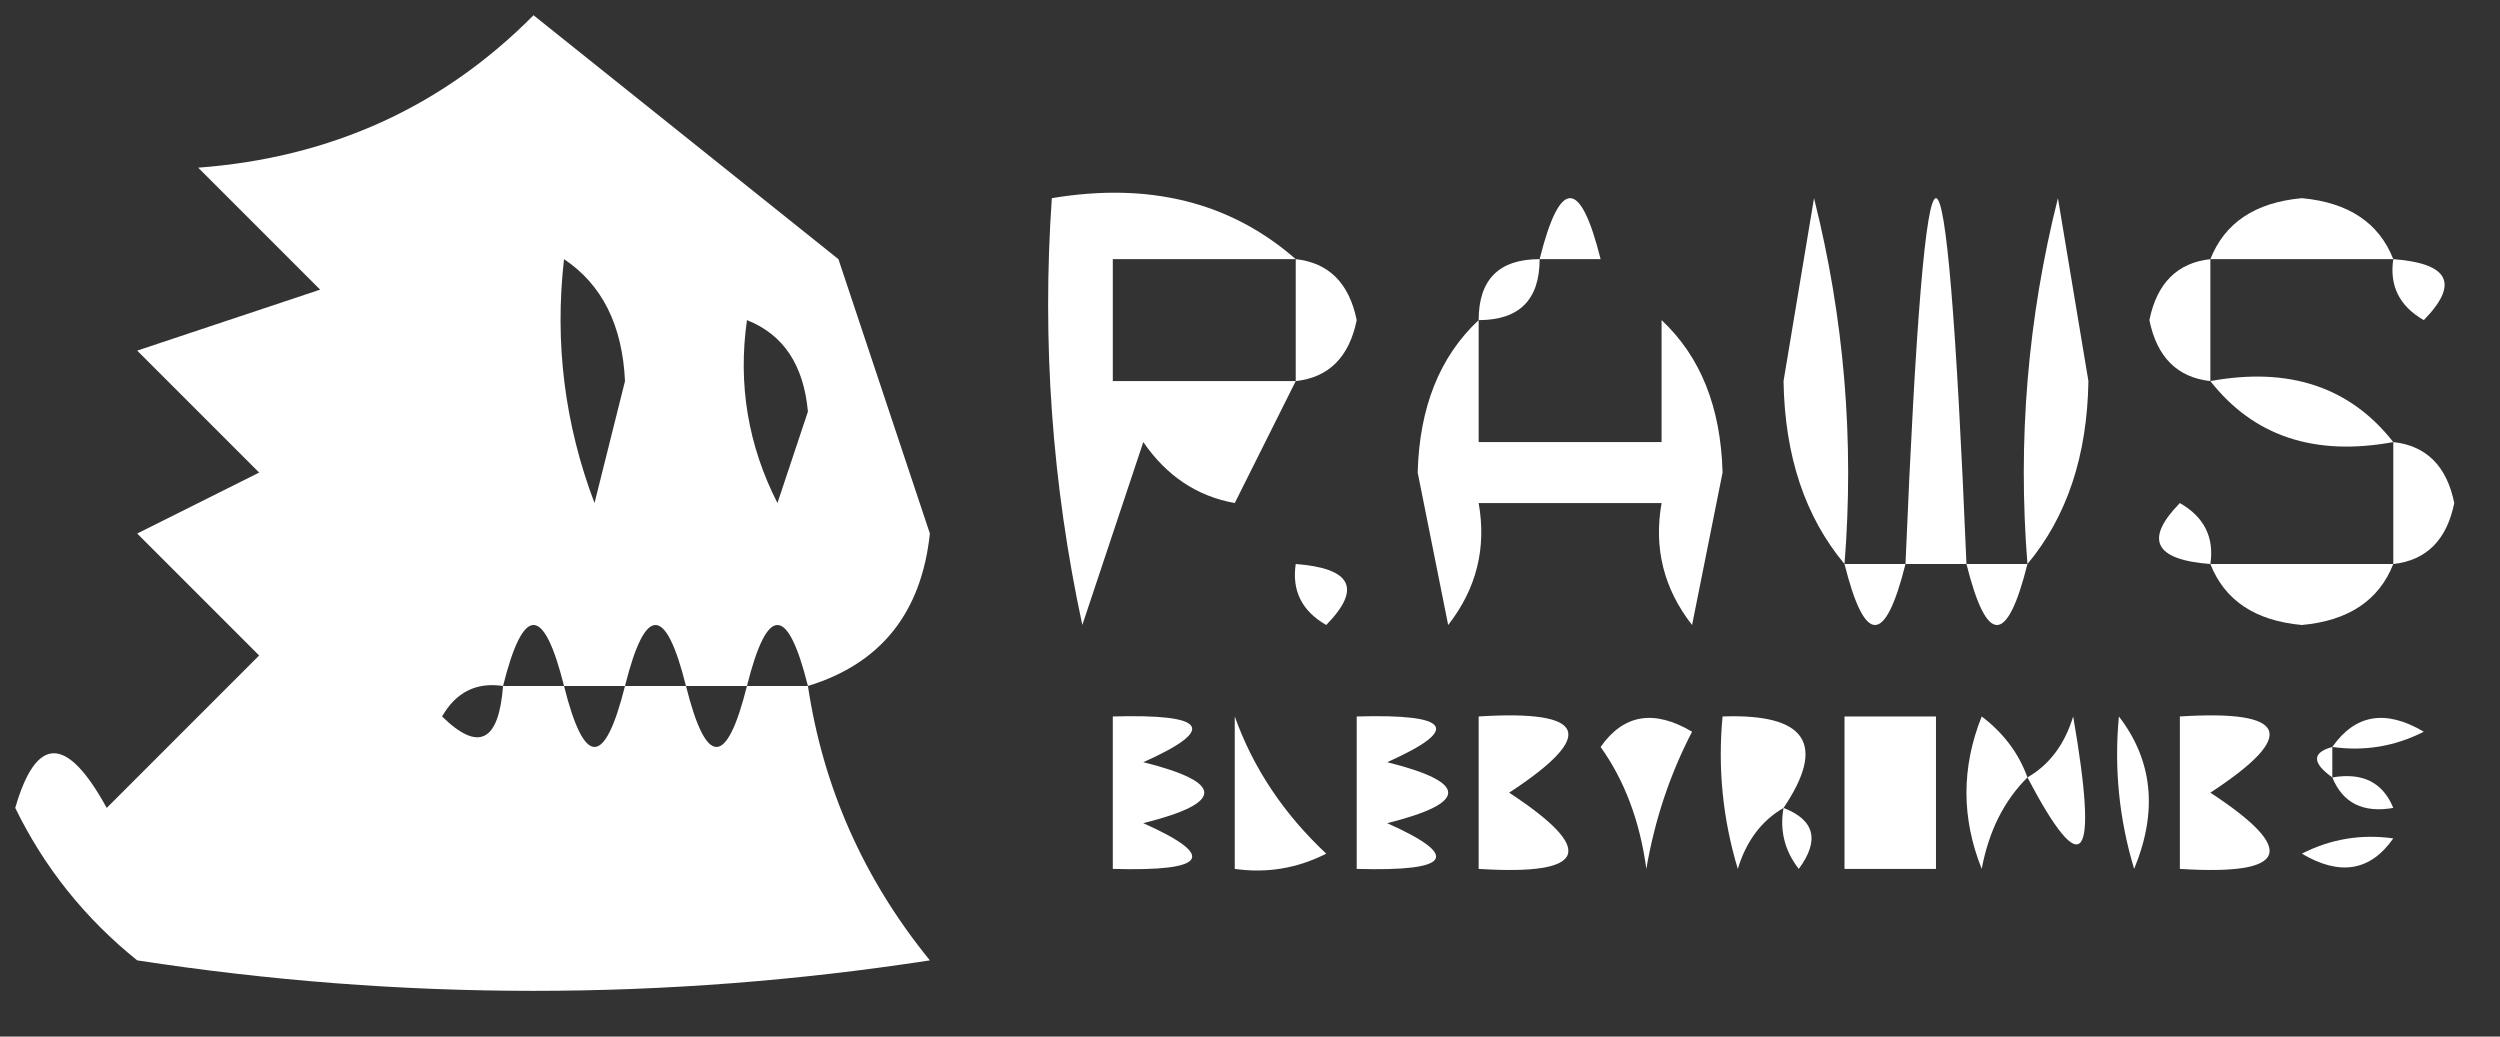 <?xml version="1.0" encoding="UTF-8"?>
<!DOCTYPE svg PUBLIC "-//W3C//DTD SVG 1.1//EN" "http://www.w3.org/Graphics/SVG/1.1/DTD/svg11.dtd">
<svg xmlns="http://www.w3.org/2000/svg" version="1.1" width="82px" height="34px" style="shape-rendering:geometricPrecision; text-rendering:geometricPrecision; image-rendering:optimizeQuality; fill-rule:evenodd; clip-rule:evenodd" xmlns:xlink="http://www.w3.org/1999/xlink">
<rect width="100%" height="100%" fill="#333333" stroke="none"/>
<g><path style="opacity:1" fill="#fefffe" d="M 26.5,22.5 C 27.002,25.841 28.336,28.841 30.5,31.5C 21.833,32.833 13.167,32.833 4.5,31.5C 2.787,30.122 1.453,28.455 0.5,26.5C 1.191,24.109 2.191,24.109 3.5,26.5C 5.167,24.833 6.833,23.167 8.5,21.5C 7.167,20.167 5.833,18.833 4.5,17.5C 5.833,16.833 7.167,16.167 8.5,15.5C 7.167,14.167 5.833,12.833 4.5,11.5C 6.5,10.833 8.5,10.167 10.5,9.5C 9.167,8.167 7.833,6.833 6.5,5.5C 10.852,5.174 14.519,3.507 17.5,0.5C 20.833,3.167 24.167,5.833 27.5,8.5C 28.5,11.5 29.5,14.5 30.5,17.5C 30.223,20.102 28.889,21.769 26.5,22.5 Z M 18.5,8.5 C 19.748,9.334 20.415,10.667 20.5,12.5C 20.167,13.833 19.833,15.167 19.5,16.5C 18.52,13.914 18.187,11.247 18.5,8.5 Z M 24.5,10.5 C 25.694,10.97 26.36,11.97 26.5,13.5C 26.167,14.5 25.833,15.5 25.5,16.5C 24.534,14.604 24.201,12.604 24.5,10.5 Z M 18.5,22.5 C 17.833,22.5 17.167,22.5 16.5,22.5C 17.167,19.833 17.833,19.833 18.5,22.5 Z M 22.5,22.5 C 21.833,22.5 21.167,22.5 20.5,22.5C 21.167,19.833 21.833,19.833 22.5,22.5 Z M 26.5,22.5 C 25.833,22.5 25.167,22.5 24.5,22.5C 25.167,19.833 25.833,19.833 26.5,22.5 Z M 16.5,22.5 C 16.36,24.337 15.694,24.67 14.5,23.5C 14.957,22.703 15.624,22.369 16.5,22.5 Z M 18.5,22.5 C 19.167,22.5 19.833,22.5 20.5,22.5C 19.833,25.167 19.167,25.167 18.5,22.5 Z M 22.5,22.5 C 23.167,22.5 23.833,22.5 24.5,22.5C 23.833,25.167 23.167,25.167 22.5,22.5 Z"/></g>
<g><path style="opacity:1" fill="#fefffe" d="M 42.5,8.5 C 40.5,8.5 38.5,8.5 36.5,8.5C 36.5,9.833 36.5,11.167 36.5,12.5C 38.5,12.5 40.5,12.5 42.5,12.5C 41.833,13.833 41.167,15.167 40.5,16.5C 39.265,16.279 38.265,15.612 37.5,14.5C 36.833,16.5 36.167,18.5 35.5,20.5C 34.507,15.88 34.173,11.214 34.5,6.5C 37.698,5.964 40.365,6.631 42.5,8.5 Z"/></g>
<g><path style="opacity:1" fill="#fefffe" d="M 52.5,8.5 C 51.833,8.5 51.167,8.5 50.5,8.5C 51.167,5.833 51.833,5.833 52.5,8.5 Z"/></g>
<g><path style="opacity:1" fill="#fefffe" d="M 60.5,18.5 C 59.206,16.952 58.539,14.952 58.5,12.5C 58.833,10.5 59.167,8.5 59.5,6.5C 60.491,10.445 60.824,14.445 60.5,18.5 Z"/></g>
<g><path style="opacity:1" fill="#fefffe" d="M 64.5,18.5 C 63.833,18.5 63.167,18.5 62.5,18.5C 63.167,2.5 63.833,2.5 64.5,18.5 Z"/></g>
<g><path style="opacity:1" fill="#fefffe" d="M 66.5,18.5 C 66.176,14.445 66.509,10.445 67.5,6.5C 67.833,8.5 68.167,10.5 68.5,12.5C 68.461,14.952 67.794,16.952 66.5,18.5 Z"/></g>
<g><path style="opacity:1" fill="#fefffe" d="M 78.5,8.5 C 76.5,8.5 74.5,8.5 72.5,8.5C 72.97,7.307 73.97,6.64 75.5,6.5C 77.03,6.64 78.03,7.307 78.5,8.5 Z"/></g>
<g><path style="opacity:1" fill="#fefffe" d="M 42.5,8.5 C 43.586,8.62 44.253,9.287 44.5,10.5C 44.253,11.713 43.586,12.38 42.5,12.5C 42.5,11.167 42.5,9.833 42.5,8.5 Z"/></g>
<g><path style="opacity:1" fill="#fefffe" d="M 50.5,8.5 C 50.5,9.833 49.833,10.5 48.5,10.5C 48.5,9.167 49.167,8.5 50.5,8.5 Z"/></g>
<g><path style="opacity:1" fill="#fefffe" d="M 52.5,8.5 C 53.833,8.5 54.5,9.167 54.5,10.5C 54.5,9.167 53.833,8.5 52.5,8.5 Z"/></g>
<g><path style="opacity:1" fill="#fefffe" d="M 72.5,8.5 C 72.5,9.833 72.5,11.167 72.5,12.5C 71.414,12.38 70.747,11.713 70.5,10.5C 70.747,9.287 71.414,8.62 72.5,8.5 Z"/></g>
<g><path style="opacity:1" fill="#fefffe" d="M 78.5,8.5 C 80.337,8.639 80.67,9.306 79.5,10.5C 78.703,10.043 78.369,9.376 78.5,8.5 Z"/></g>
<g><path style="opacity:1" fill="#fefffe" d="M 48.5,10.5 C 48.5,11.833 48.5,13.167 48.5,14.5C 50.5,14.5 52.5,14.5 54.5,14.5C 54.5,13.167 54.5,11.833 54.5,10.5C 55.777,11.694 56.444,13.36 56.5,15.5C 56.167,17.167 55.833,18.833 55.5,20.5C 54.571,19.311 54.238,17.978 54.5,16.5C 52.5,16.5 50.5,16.5 48.5,16.5C 48.762,17.978 48.429,19.311 47.5,20.5C 47.167,18.833 46.833,17.167 46.5,15.5C 46.556,13.36 47.223,11.694 48.5,10.5 Z"/></g>
<g><path style="opacity:1" fill="#fefffe" d="M 72.5,12.5 C 75.082,12.025 77.082,12.692 78.5,14.5C 75.918,14.975 73.918,14.308 72.5,12.5 Z"/></g>
<g><path style="opacity:1" fill="#fefffe" d="M 78.5,14.5 C 79.586,14.62 80.253,15.287 80.5,16.5C 80.253,17.713 79.586,18.38 78.5,18.5C 78.5,17.167 78.5,15.833 78.5,14.5 Z"/></g>
<g><path style="opacity:1" fill="#fefffe" d="M 40.5,16.5 C 41.833,16.5 42.5,17.167 42.5,18.5C 42.5,17.167 41.833,16.5 40.5,16.5 Z"/></g>
<g><path style="opacity:1" fill="#fefffe" d="M 72.5,18.5 C 70.663,18.36 70.33,17.694 71.5,16.5C 72.297,16.957 72.631,17.624 72.5,18.5 Z"/></g>
<g><path style="opacity:1" fill="#fefffe" d="M 42.5,18.5 C 44.337,18.64 44.67,19.306 43.5,20.5C 42.703,20.043 42.369,19.376 42.5,18.5 Z"/></g>
<g><path style="opacity:1" fill="#fefffe" d="M 60.5,18.5 C 61.167,18.5 61.833,18.5 62.5,18.5C 61.833,21.167 61.167,21.167 60.5,18.5 Z"/></g>
<g><path style="opacity:1" fill="#fefffe" d="M 64.5,18.5 C 65.167,18.5 65.833,18.5 66.5,18.5C 65.833,21.167 65.167,21.167 64.5,18.5 Z"/></g>
<g><path style="opacity:1" fill="#fefffe" d="M 72.5,18.5 C 74.5,18.5 76.5,18.5 78.5,18.5C 78.03,19.694 77.03,20.36 75.5,20.5C 73.97,20.36 72.97,19.694 72.5,18.5 Z"/></g>
<g><path style="opacity:1" fill="#fefffe" d="M 36.5,23.5 C 39.598,23.413 39.932,23.913 37.5,25C 40.167,25.667 40.167,26.333 37.5,27C 39.932,28.087 39.598,28.587 36.5,28.5C 36.5,26.833 36.5,25.167 36.5,23.5 Z"/></g>
<g><path style="opacity:1" fill="#fefffe" d="M 40.5,23.5 C 41.103,25.19 42.103,26.69 43.5,28C 42.552,28.483 41.552,28.649 40.5,28.5C 40.5,26.833 40.5,25.167 40.5,23.5 Z"/></g>
<g><path style="opacity:1" fill="#fefffe" d="M 44.5,23.5 C 47.598,23.413 47.932,23.913 45.5,25C 48.167,25.667 48.167,26.333 45.5,27C 47.932,28.087 47.598,28.587 44.5,28.5C 44.5,26.833 44.5,25.167 44.5,23.5 Z"/></g>
<g><path style="opacity:1" fill="#fefffe" d="M 48.5,23.5 C 52.056,23.275 52.389,24.108 49.5,26C 52.389,27.892 52.056,28.725 48.5,28.5C 48.5,26.833 48.5,25.167 48.5,23.5 Z"/></g>
<g><path style="opacity:1" fill="#fefffe" d="M 52.5,24.5 C 53.251,23.427 54.251,23.26 55.5,24C 54.773,25.399 54.273,26.899 54,28.5C 53.79,26.942 53.29,25.608 52.5,24.5 Z"/></g>
<g><path style="opacity:1" fill="#fefffe" d="M 58.5,26.5 C 57.778,26.918 57.278,27.584 57,28.5C 56.507,26.866 56.34,25.199 56.5,23.5C 59.248,23.402 59.914,24.402 58.5,26.5 Z"/></g>
<g><path style="opacity:1" fill="#fefffe" d="M 60.5,23.5 C 61.5,23.5 62.5,23.5 63.5,23.5C 63.5,25.167 63.5,26.833 63.5,28.5C 62.5,28.5 61.5,28.5 60.5,28.5C 60.5,26.833 60.5,25.167 60.5,23.5 Z"/></g>
<g><path style="opacity:1" fill="#fefffe" d="M 66.5,25.5 C 65.732,26.262 65.232,27.262 65,28.5C 64.333,26.833 64.333,25.167 65,23.5C 65.717,24.044 66.217,24.711 66.5,25.5 Z"/></g>
<g><path style="opacity:1" fill="#fefffe" d="M 66.5,25.5 C 67.222,25.082 67.722,24.416 68,23.5C 68.836,28.323 68.336,28.99 66.5,25.5 Z"/></g>
<g><path style="opacity:1" fill="#fefffe" d="M 69.5,23.5 C 70.613,24.946 70.78,26.613 70,28.5C 69.507,26.866 69.34,25.199 69.5,23.5 Z"/></g>
<g><path style="opacity:1" fill="#fefffe" d="M 71.5,23.5 C 75.056,23.275 75.389,24.108 72.5,26C 75.389,27.892 75.056,28.725 71.5,28.5C 71.5,26.833 71.5,25.167 71.5,23.5 Z"/></g>
<g><path style="opacity:1" fill="#fefffe" d="M 76.5,24.5 C 77.251,23.427 78.251,23.26 79.5,24C 78.552,24.483 77.552,24.649 76.5,24.5 Z"/></g>
<g><path style="opacity:1" fill="#fefffe" d="M 76.5,24.5 C 76.5,24.833 76.5,25.167 76.5,25.5C 75.83,25.019 75.83,24.685 76.5,24.5 Z"/></g>
<g><path style="opacity:1" fill="#fefffe" d="M 76.5,25.5 C 77.492,25.328 78.158,25.662 78.5,26.5C 77.508,26.672 76.842,26.338 76.5,25.5 Z"/></g>
<g><path style="opacity:1" fill="#fefffe" d="M 58.5,26.5 C 59.525,26.897 59.692,27.563 59,28.5C 58.536,27.906 58.369,27.239 58.5,26.5 Z"/></g>
<g><path style="opacity:1" fill="#fefffe" d="M 78.5,26.5 C 79.833,27.167 79.833,27.167 78.5,26.5 Z"/></g>
<g><path style="opacity:1" fill="#fefffe" d="M 78.5,27.5 C 77.749,28.573 76.749,28.74 75.5,28C 76.448,27.517 77.448,27.351 78.5,27.5 Z"/></g>
</svg>
